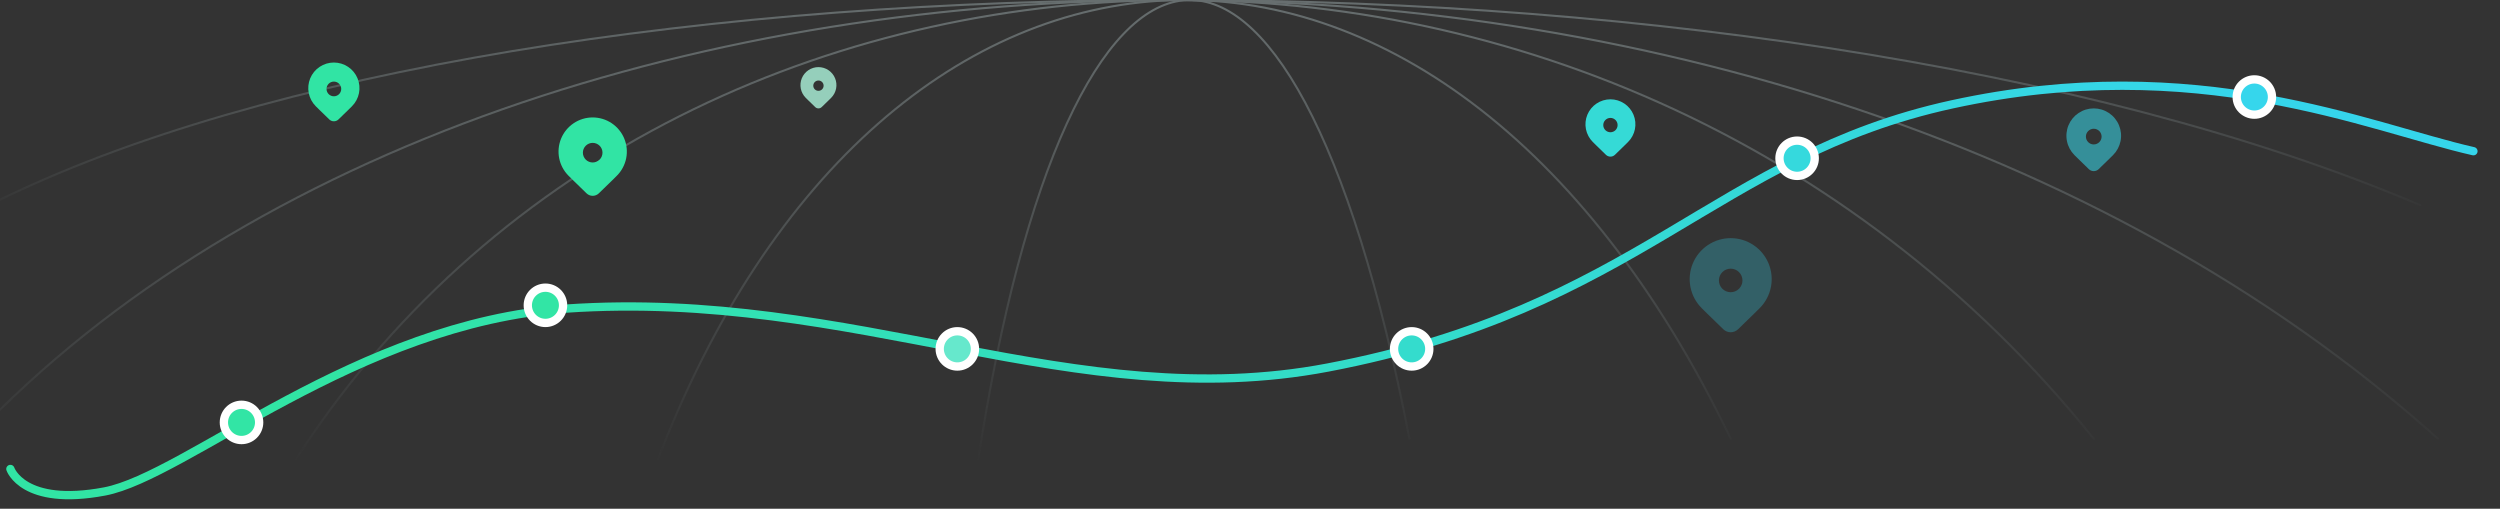 <svg width="1204" height="245" viewBox="0 0 1204 245" fill="none" xmlns="http://www.w3.org/2000/svg">
<rect x="0" y="0" width="1204" height="245" fill="#333333" stroke="none"/>
<g clip-path="url(#clip0_58_221)">
<g opacity="0.4">
<path d="M-24.521 223.213C227.344 -62.929 848.41 -81.476 1174.11 211.291" stroke="url(#paint0_linear_58_221)" stroke-linecap="round"/>
<path d="M-16 104.398C232.284 -29.425 844.519 -38.099 1165.59 98.822" stroke="url(#paint1_linear_58_221)" stroke-linecap="round"/>
<path d="M141.244 223.213C323.446 -62.929 772.731 -81.476 1008.35 211.291" stroke="url(#paint2_linear_58_221)" stroke-linecap="round"/>
<path d="M316.093 223.213C424.814 -62.929 692.905 -81.476 833.5 211.291" stroke="url(#paint3_linear_58_221)" stroke-linecap="round"/>
<path d="M470.823 223.213C514.518 -62.929 622.265 -81.476 678.77 211.291" stroke="url(#paint4_linear_58_221)" stroke-linecap="round"/>
</g>
<path d="M297.07 84.64L294.827 86.858C293.174 88.479 291.03 90.565 288.392 93.115C287.599 93.882 286.54 94.31 285.437 94.31C284.335 94.31 283.275 93.882 282.482 93.115L275.887 86.699C275.057 85.885 274.364 85.199 273.805 84.64C271.504 82.339 269.938 79.408 269.303 76.217C268.668 73.026 268.994 69.719 270.239 66.713C271.484 63.707 273.593 61.138 276.298 59.33C279.003 57.523 282.184 56.558 285.437 56.558C288.691 56.558 291.871 57.523 294.576 59.33C297.282 61.138 299.39 63.707 300.635 66.713C301.88 69.719 302.206 73.026 301.572 76.217C300.937 79.408 299.37 82.339 297.07 84.64V84.64ZM290.161 73.527C290.161 72.274 289.663 71.073 288.777 70.187C287.891 69.301 286.69 68.804 285.437 68.804C284.185 68.804 282.983 69.301 282.097 70.187C281.212 71.073 280.714 72.274 280.714 73.527C280.714 74.78 281.212 75.981 282.097 76.867C282.983 77.753 284.185 78.25 285.437 78.25C286.69 78.25 287.891 77.753 288.777 76.867C289.663 75.981 290.161 74.78 290.161 73.527V73.527Z" fill="#31E4A4"/>
<path d="M169.515 51.165L167.834 52.828C166.594 54.044 164.987 55.607 163.009 57.52C162.415 58.094 161.621 58.415 160.794 58.415C159.967 58.415 159.173 58.094 158.579 57.52L153.634 52.709C153.012 52.099 152.492 51.585 152.073 51.165C150.348 49.44 149.174 47.243 148.698 44.85C148.222 42.458 148.466 39.978 149.4 37.725C150.333 35.471 151.914 33.545 153.942 32.19C155.97 30.835 158.355 30.112 160.794 30.112C163.233 30.112 165.618 30.835 167.646 32.19C169.674 33.545 171.255 35.471 172.188 37.725C173.122 39.978 173.366 42.458 172.89 44.85C172.414 47.243 171.24 49.44 169.515 51.165V51.165ZM164.335 42.834C164.335 41.895 163.962 40.994 163.298 40.33C162.634 39.666 161.733 39.292 160.794 39.292C159.855 39.292 158.954 39.666 158.29 40.33C157.626 40.994 157.253 41.895 157.253 42.834C157.253 43.773 157.626 44.674 158.29 45.338C158.954 46.002 159.855 46.375 160.794 46.375C161.733 46.375 162.634 46.002 163.298 45.338C163.962 44.674 164.335 43.773 164.335 42.834V42.834Z" fill="#31E4A4"/>
<path d="M400.29 47.111L399.109 48.28C398.238 49.133 397.109 50.232 395.72 51.575C395.302 51.979 394.744 52.204 394.164 52.204C393.583 52.204 393.025 51.979 392.607 51.575L389.134 48.196C388.697 47.767 388.332 47.406 388.037 47.111C386.826 45.9 386.001 44.356 385.666 42.676C385.332 40.995 385.504 39.253 386.16 37.67C386.815 36.087 387.926 34.734 389.35 33.782C390.775 32.83 392.45 32.322 394.164 32.322C395.877 32.322 397.552 32.83 398.977 33.782C400.401 34.734 401.512 36.087 402.167 37.67C402.823 39.253 402.995 40.995 402.661 42.676C402.326 44.356 401.501 45.9 400.29 47.111V47.111ZM396.651 41.259C396.651 40.599 396.389 39.967 395.922 39.5C395.456 39.033 394.823 38.771 394.164 38.771C393.504 38.771 392.871 39.033 392.405 39.5C391.938 39.967 391.676 40.599 391.676 41.259C391.676 41.919 391.938 42.551 392.405 43.018C392.871 43.484 393.504 43.746 394.164 43.746C394.823 43.746 395.456 43.484 395.922 43.018C396.389 42.551 396.651 41.919 396.651 41.259V41.259Z" fill="#95CFBB"/>
<path d="M784.09 68.363L782.451 69.985C781.242 71.17 779.674 72.695 777.745 74.561C777.166 75.121 776.391 75.434 775.585 75.434C774.778 75.434 774.004 75.121 773.424 74.561L768.601 69.869C767.995 69.274 767.488 68.772 767.079 68.363C765.397 66.681 764.251 64.538 763.787 62.204C763.323 59.871 763.562 57.453 764.472 55.255C765.382 53.057 766.924 51.178 768.902 49.857C770.88 48.535 773.206 47.83 775.585 47.83C777.964 47.83 780.289 48.535 782.267 49.857C784.245 51.178 785.787 53.057 786.698 55.255C787.608 57.453 787.846 59.871 787.382 62.204C786.918 64.538 785.773 66.681 784.09 68.363V68.363ZM779.038 60.237C779.038 59.321 778.675 58.443 778.027 57.795C777.379 57.148 776.501 56.784 775.585 56.784C774.669 56.784 773.79 57.148 773.143 57.795C772.495 58.443 772.131 59.321 772.131 60.237C772.131 61.153 772.495 62.032 773.143 62.679C773.79 63.327 774.669 63.691 775.585 63.691C776.501 63.691 777.379 63.327 778.027 62.679C778.675 62.032 779.038 61.153 779.038 60.237V60.237Z" fill="#35DAD6"/>
<path d="M847.465 148.402L844.772 151.065C842.788 153.011 840.213 155.515 837.047 158.577C836.095 159.497 834.823 160.011 833.5 160.011C832.176 160.011 830.904 159.497 829.952 158.577L822.034 150.874C821.038 149.896 820.206 149.073 819.534 148.402C816.773 145.64 814.892 142.121 814.13 138.29C813.368 134.459 813.759 130.488 815.254 126.88C816.749 123.271 819.28 120.187 822.528 118.017C825.775 115.847 829.594 114.689 833.5 114.689C837.405 114.689 841.224 115.847 844.471 118.017C847.719 120.187 850.25 123.271 851.745 126.88C853.24 130.488 853.631 134.459 852.869 138.29C852.107 142.121 850.226 145.64 847.465 148.402V148.402ZM839.17 135.06C839.17 133.556 838.573 132.114 837.509 131.051C836.446 129.987 835.003 129.39 833.5 129.39C831.996 129.39 830.553 129.987 829.49 131.051C828.427 132.114 827.829 133.556 827.829 135.06C827.829 136.564 828.427 138.007 829.49 139.07C830.553 140.133 831.996 140.731 833.5 140.731C835.003 140.731 836.446 140.133 837.509 139.07C838.573 138.007 839.17 136.564 839.17 135.06V135.06Z" fill="#35D5EB" fill-opacity="0.28"/>
<path d="M1017.66 74.68L1015.86 76.455C1014.54 77.753 1012.83 79.422 1010.71 81.463C1010.08 82.077 1009.23 82.42 1008.35 82.42C1007.47 82.42 1006.62 82.077 1005.98 81.463L1000.71 76.328C1000.04 75.677 999.487 75.128 999.04 74.68C997.198 72.839 995.945 70.493 995.437 67.939C994.929 65.385 995.189 62.738 996.186 60.332C997.183 57.926 998.87 55.87 1001.04 54.423C1003.2 52.977 1005.75 52.205 1008.35 52.205C1010.95 52.205 1013.5 52.977 1015.66 54.423C1017.83 55.87 1019.52 57.926 1020.51 60.332C1021.51 62.738 1021.77 65.385 1021.26 67.939C1020.75 70.493 1019.5 72.839 1017.66 74.68V74.68ZM1012.13 65.786C1012.13 64.783 1011.73 63.822 1011.02 63.113C1010.31 62.404 1009.35 62.005 1008.35 62.005C1007.35 62.005 1006.39 62.404 1005.68 63.113C1004.97 63.822 1004.57 64.783 1004.57 65.786C1004.57 66.788 1004.97 67.75 1005.68 68.459C1006.39 69.168 1007.35 69.566 1008.35 69.566C1009.35 69.566 1010.31 69.168 1011.02 68.459C1011.73 67.75 1012.13 66.788 1012.13 65.786V65.786Z" fill="#37E7FA" fill-opacity="0.51"/>
<path d="M1191.2 72.824C1140.36 61.29 1058.39 24.447 940.03 50.284C826.272 75.116 788.764 148.624 639.423 177.018C517.429 200.211 411.779 139.077 272.624 148.624C172.102 155.521 89.591 229.29 50.334 236.696C11.077 244.102 5 225.853 5 225.853" stroke="url(#paint5_linear_58_221)" stroke-width="4" stroke-linecap="round"/>
<circle cx="116.315" cy="203.431" r="8.494" fill="#32E5A5" stroke="white" stroke-width="4"/>
<circle cx="262.68" cy="147.033" r="8.494" fill="#32E5A5" stroke="white" stroke-width="4"/>
<circle cx="461.057" cy="168.022" r="8.494" fill="#66E8CC" stroke="white" stroke-width="4"/>
<circle cx="679.864" cy="168.022" r="8.494" fill="#34DCCD" stroke="white" stroke-width="4"/>
<circle cx="865.484" cy="76.221" r="8.494" fill="#35D9DD" stroke="white" stroke-width="4"/>
<circle cx="1085.7" cy="46.729" r="8.494" fill="#36D6EC" stroke="white" stroke-width="4"/>
</g>
<defs>
<linearGradient id="paint0_linear_58_221" x1="574.797" y1="0.011" x2="574.797" y2="223.213" gradientUnits="userSpaceOnUse">
<stop stop-color="#B4C6C8"/>
<stop offset="1" stop-color="#B4C6C8" stop-opacity="0"/>
</linearGradient>
<linearGradient id="paint1_linear_58_221" x1="574.797" y1="0.011" x2="574.797" y2="104.398" gradientUnits="userSpaceOnUse">
<stop stop-color="#B4C6C8"/>
<stop offset="1" stop-color="#B4C6C8" stop-opacity="0"/>
</linearGradient>
<linearGradient id="paint2_linear_58_221" x1="574.797" y1="0.011" x2="574.797" y2="223.213" gradientUnits="userSpaceOnUse">
<stop stop-color="#B4C6C8"/>
<stop offset="1" stop-color="#B4C6C8" stop-opacity="0"/>
</linearGradient>
<linearGradient id="paint3_linear_58_221" x1="574.796" y1="0.011" x2="574.796" y2="223.213" gradientUnits="userSpaceOnUse">
<stop stop-color="#B4C6C8"/>
<stop offset="1" stop-color="#B4C6C8" stop-opacity="0"/>
</linearGradient>
<linearGradient id="paint4_linear_58_221" x1="574.797" y1="0.011" x2="574.797" y2="223.213" gradientUnits="userSpaceOnUse">
<stop stop-color="#B4C6C8"/>
<stop offset="1" stop-color="#B4C6C8" stop-opacity="0"/>
</linearGradient>
<linearGradient id="paint5_linear_58_221" x1="157.414" y1="188.612" x2="1077.31" y2="50.331" gradientUnits="userSpaceOnUse">
<stop stop-color="#31E4A4"/>
<stop offset="1" stop-color="#35D5EB"/>
</linearGradient>
<clipPath id="clip0_58_221">
<rect width="1204" height="245" fill="white"/>
</clipPath>
</defs>
</svg>
